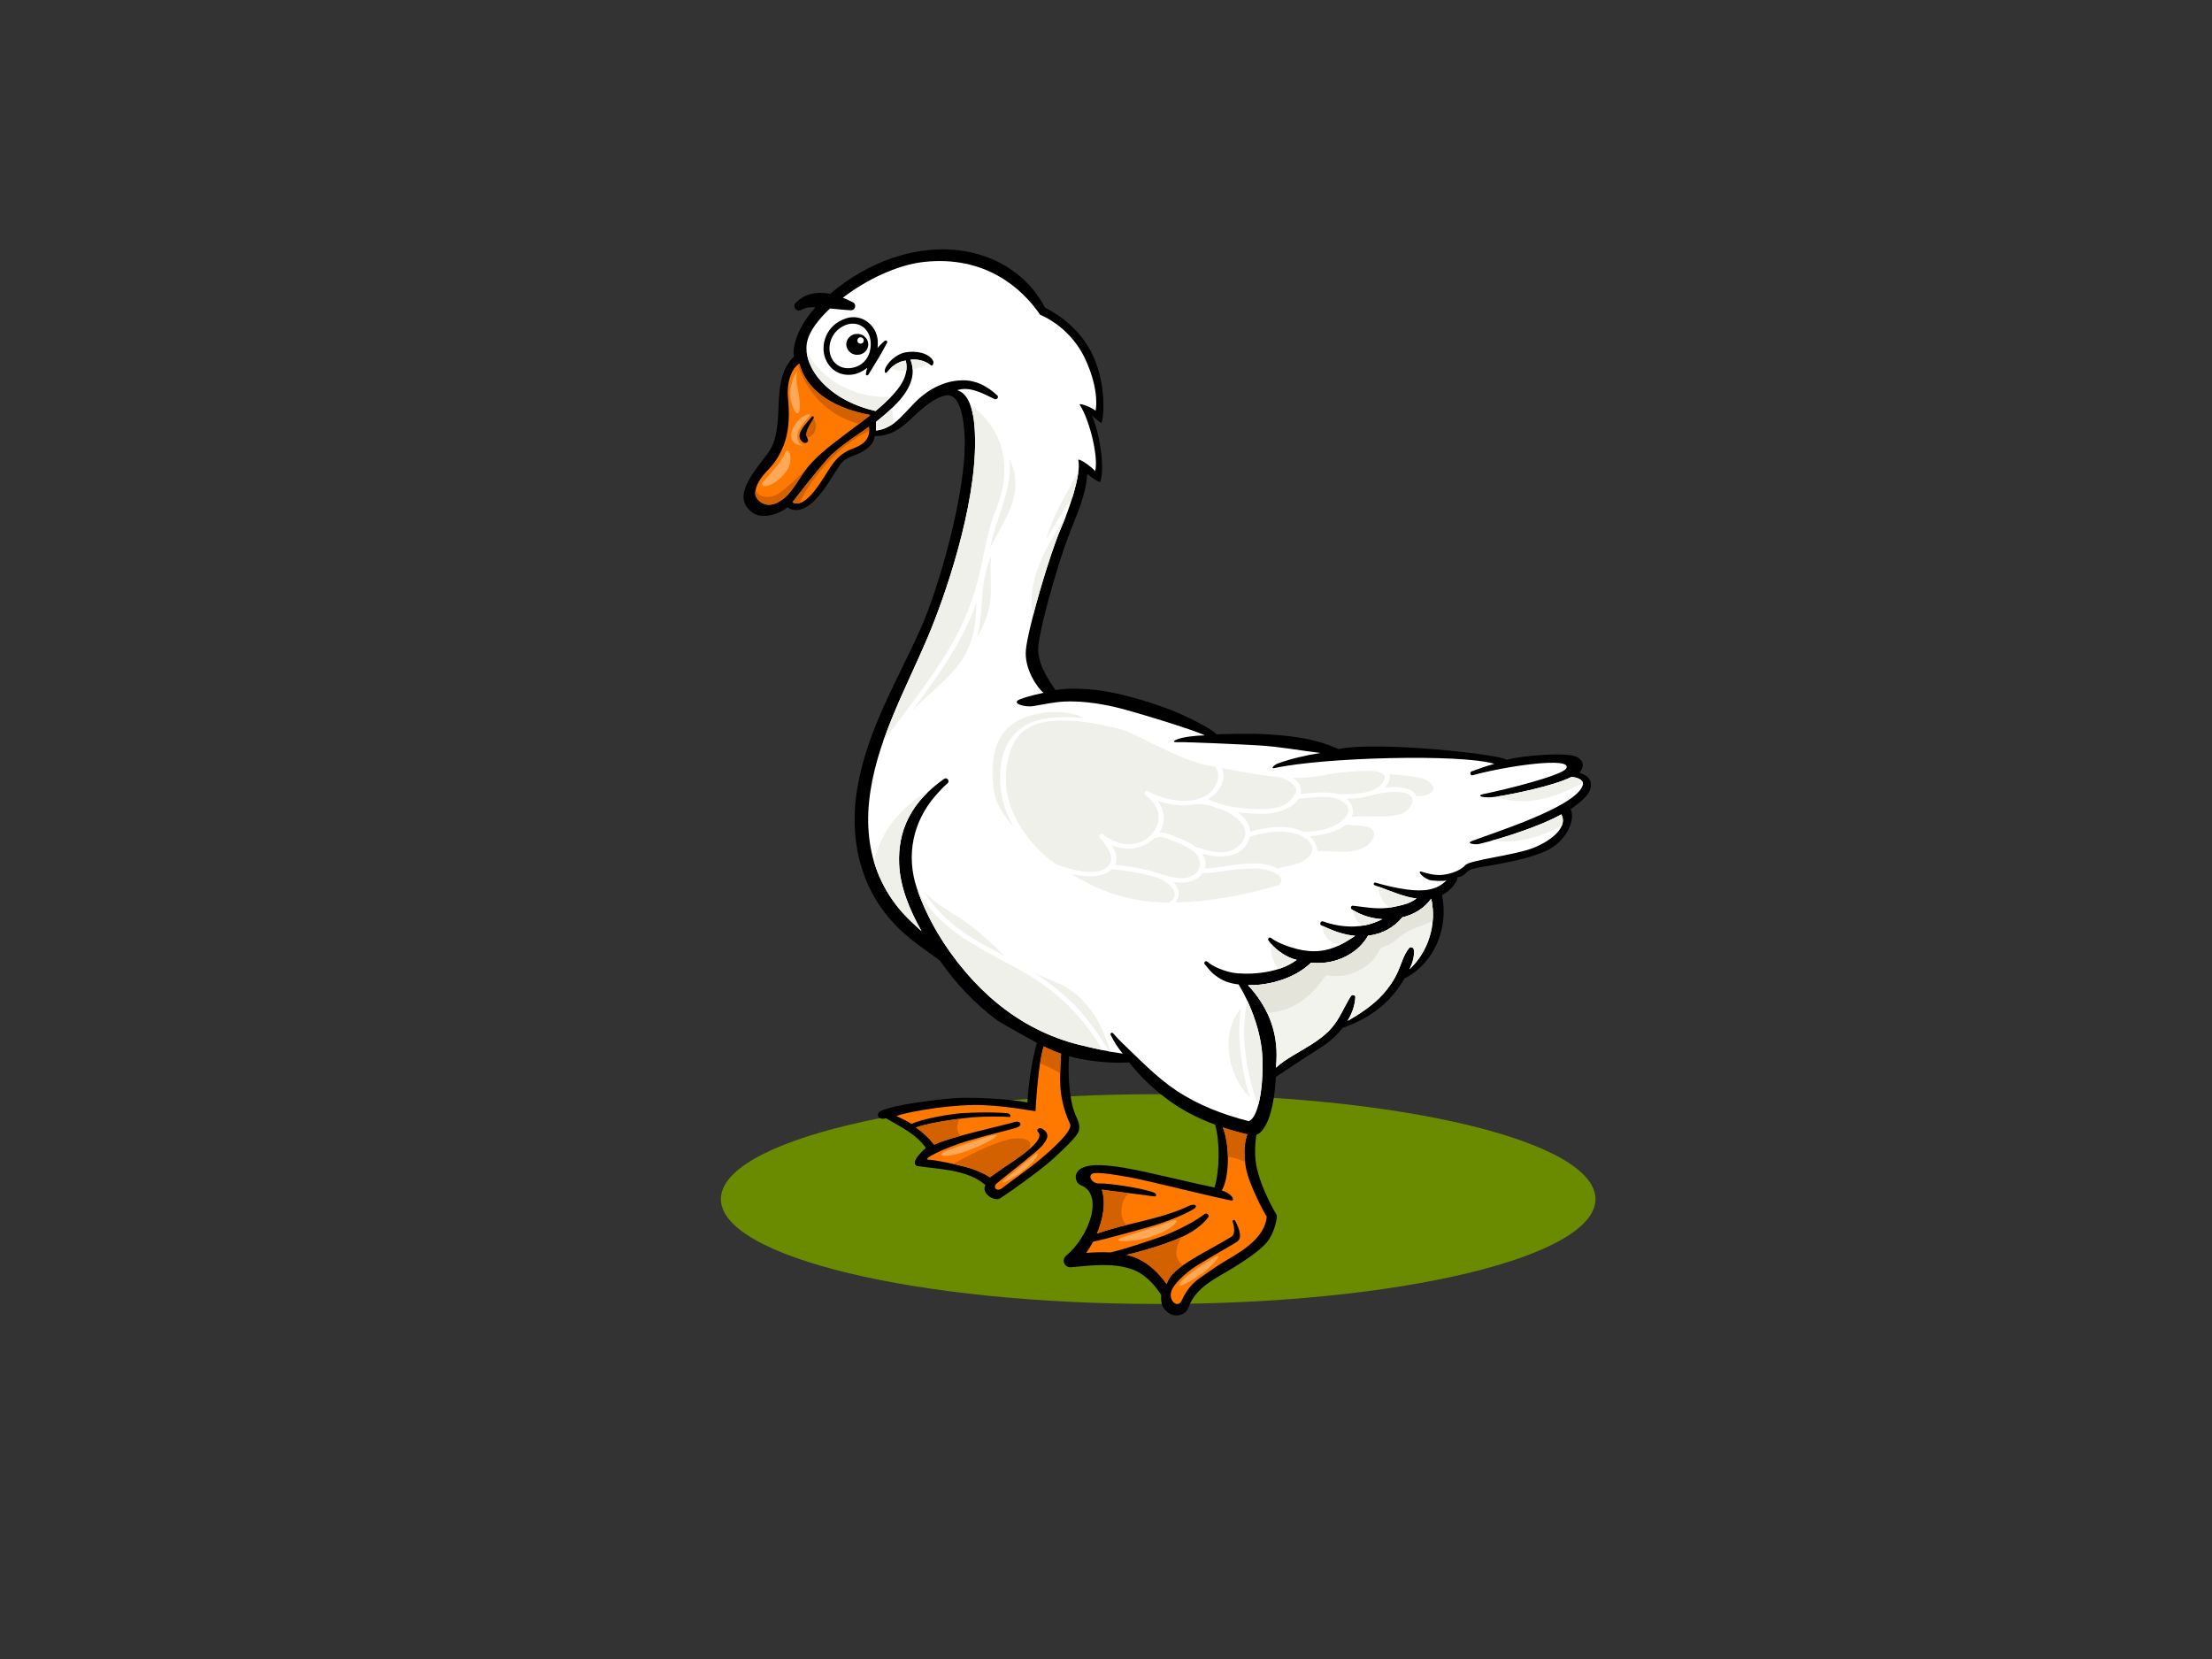 <?xml version="1.0" encoding="utf-8"?>
<!-- Generator: Adobe Illustrator 17.0.0, SVG Export Plug-In . SVG Version: 6.00 Build 0)  -->
<!DOCTYPE svg PUBLIC "-//W3C//DTD SVG 1.1//EN" "http://www.w3.org/Graphics/SVG/1.1/DTD/svg11.dtd">
<svg version="1.1" id="Layer_1" xmlns="http://www.w3.org/2000/svg" xmlns:xlink="http://www.w3.org/1999/xlink" x="0px" y="0px"
	 width="800px" height="600px" viewBox="0 0 800 600" enable-background="new 0 0 800 600" xml:space="preserve">
<rect x="0" y="0" width="800" height="600" fill="#333333" stroke="none"/>
<g>
	<path fill="#6A8B00" d="M577.027,433.663c0,20.945-70.806,37.931-158.157,37.931c-87.344,0-158.154-16.987-158.154-37.931
		c0-20.952,70.81-37.938,158.154-37.938C506.22,395.725,577.027,412.711,577.027,433.663z"/>
	<g>
		<path d="M571.152,279.436c1.167-0.935,2.591-3.839-0.861-5.674c-3.389-1.806-19.131-0.626-25.392,1.019
			c-2.172-1.933-46.621-6.869-60.809-3.86c-8.725-4.029-18.357-4.992-27.954-5.456c-4.573-0.225-15.383,0.063-16.206,0.12
			c-1.402-1.927-11.295-6.869-16.761-8.929c-5.853-2.215-11.871-4.107-17.984-5.541c-6.307-1.469-12.765-2.256-19.261-2.004
			c-1.417,0.056-2.806,0.232-4.184,0.464c-3.501-5.048-6.967-10.729-6.152-16.565c1.519-10.792,8.212-32.095,10.212-37.411
			c3.779-10.075,6.806-15.833,7.403-24.165c0.84,0.703,4.539,3.446,4.774,2.735c1.424-4.253,0.302-15.665-3.034-23.905
			c1.006,0.991,2.222,1.955,3.241,2.728c0.478,0.366,1.315-4.788,0.608-11.313c-0.478-4.359-1.522-8.795-3.572-13.21
			c-3.519-7.593-10.043-13.562-17.264-17.197c-8.647-16.691-29.969-26.457-55.195-17.978c-8.229,2.756-15.942,7.439-22.558,12.972
			c-4.472-0.872-8.999-0.289-12.472,3.276c-1.283,1.315,0.373,3.529,2.053,2.545c1.515-0.9,3.354-1.04,5.195-0.97
			c-4.847,5.153-8.655,12.691-7.842,17.809c-8.683,8.641-3.181,22.766-8.079,32.778c-2.7,5.519-16.385,17.183-6.729,23.813
			c3.663,2.517,10.149,0.084,12.382-2.046c6.222,3.917,12.135-4.795,14.803-8.711c0.865-1.258,3.958-6.447,5.017-7.58
			c1.927-2.067,5.354-2.552,7.66-4c1.649-1.034,3.884-2.644,4.187-5.449c5.207-0.028,8.834-2.243,12.56-5.716
			c3.407-3.185,7.984-7.804,12.835-8.943c6.591-1.561,7.428,12.95,7.083,20.424c-0.872,19.152-9.572,49.728-15.84,63.727
			c-8.578,19.151-19.004,36.095-22.786,56.794c-2.067,11.383-1.469,23.061,2.837,33.917c2.555,6.447,6.436,12.261,11.393,17.274
			c4.619,4.675,10.212,8.29,15.492,12.241c5.685,8.219,12.666,15.601,20.734,21.591c3.835,2.377,10.357,5.955,14.326,8.12
			c-1.986,6.813-3.15,16.241-3.449,21.557c-7.027-1.477-21.715-1.947-26.545-1.547c-4.827,0.394-9.639,0.999-14.424,1.737
			c-3.578,0.563-9.829,1.737-12.04,2.897c-2.215,1.167-0.601,3.529,1.828,2.616c5.346,3.107,10.897,5.674,14.483,10.743
			c-5.414,4.76-4.159,6.384-2.989,6.567c7.393,1.153,18.052,1.153,24.516,6.847c-1.677,3.08,3.354,6.152,5.386,4.788
			c5.396-3.621,11.84-8.24,16.856-12.332c2.657-2.166,9.614-8.627,11.052-11.025c1.434-2.397,0.239-4.506-0.837-7.066
			c-2.162-5.125-2.756-15.151-2.179-20.938c5.822,1.729,15.816,2.728,21.672,2.207c1.213,1.575,2.261,2.749,3.607,4.212
			c3.248,3.544,6.908,6.742,10.838,9.597c5.08,3.691,10.757,6.539,16.701,8.746c1.814,6.546,1.575,16.909-0.246,22.709
			c-8.001-1.694-19.517-4.408-24.766-5.568c-5.178-1.146-11.077-2.292-16.403-2.51c-11.383-0.45-9.632,6.306-7.312,7.178
			c8.75,3.305,3.115,18.688-5.185,25.578c-1.835,1.533-0.615,4.38,1.874,4.155c6.96-0.633,14.568-1.624,21.342,0.534
			c4.978,1.575,8.413,5.33,11.179,9.464c-0.345,3.796,0.942,5.21,2.647,6.531c1.917,1.484,6.022,1.294,7.186-1.94
			c2.756-7.636,10.339-10.715,16.529-14.582c3.529-2.201,9.035-5.765,11.738-8.887c2.749-3.178,4.13-9.246,3.593-10.138
			c-2.823-4.668-5.966-11.58-7.119-16.86c-0.882-4.022-0.706-7.994-0.211-11.98c3.009-1.013,6.387-7.122,7.084-20.945
			c5.287-3.459,10.655-7.136,16.012-10.49c2.981-1.863,5.871-4.352,8.146-7.249c0.01,0,0.021,0,0.032,0
			c6.436-2.313,12.008-5.491,16.709-10.328c2.204-2.271,4.022-4.83,5.621-7.508c0.014-0.022,0.028-0.05,0.042-0.078
			c11.056-5.617,15.974-18.61,13.527-30.126c2.57-1.174,5.73-4.577,5.582-6.441c3.069-0.372,2.717-2.222,5.547-3.065
			c3.315-0.991,17.338-2.356,26.362-6.419c7.72-3.48,10.922-11.601,9.024-15.13c2.514-1.835,6.577-4.626,7.246-7.706
			C575.979,281.686,573.536,280.139,571.152,279.436z"/>
		<path fill="#FF7800" d="M307.72,162.521c-3.133,1.294-5.171,3.283-7.045,5.927c-2.791,3.937-8.965,16.051-14.079,13.232
			c2.032-2.685,8.563-11.066,12.508-15.538c4.268-4.83,12.726-9.927,15.141-11.791C315.26,160.152,309.699,161.698,307.72,162.521z"
			/>
		<path fill="#FF7800" d="M305.084,157.522c-5.108,3.909-10.508,7.903-14.21,13.071c-3.051,4.253-5.54,9.745-10.736,11.601
			c-4.306,1.533-7.115-2.109-6.999-3.839c0.271-4.099,3.251-6.897,5.385-9.225c2.127-2.32,4.001-5.308,5.379-9.47
			c1.662-5.027,1.589-10.778,1.079-15.876c-0.506-5.062,1.079-10.497,4.141-12.269c2.26,8.725,10.592,15.777,25.645,18.59
			C311.622,152.678,308.29,155.068,305.084,157.522z"/>
		<path fill="#FF7800" d="M386.999,406.503c1.096,2.328-6.173,8.866-10.483,12.515c-4.32,3.642-12.332,9.225-14.135,10.701
			c-1.797,1.484-3.508-0.288-1.917-1.708c1.596-1.42,13.861-10.932,15.928-13.098c3.03-3.171,3.235-5.245,0.24-6.834
			c-0.746-0.401-1.919,0.555-1.319,1.139c3.864,3.705-11.375,11.959-17.232,16.578c-0.007,0.007-0.014,0.014-0.021,0.022
			c-2.531-1.646-5.372-2.848-8.476-3.678c-4.539-1.202-11.221-2.651-13.822-2.721c-2.598-0.063,5.596-4.212,14.167-6.785
			c6.823-2.053,15.805-4.106,17.963-4.901c2.155-0.794,1.195-2.734-1.438-1.821c-2.636,0.907-22.875,5.238-28.587,8.079
			c-1.923-2.482-4.148-4.521-6.613-6.243c6.578-2.179,17.56-3.396,20.59-3.663c3.951-0.338,10.898-0.338,13.295-0.112
			c0.667,0.063,0.355-1.258-0.84-1.364c-1.336-0.133-7.309-0.569-16.529,0c-3.379,0.204-13.833,1.85-18.08,3.867
			c-1.698-1.076-3.628-1.996-5.512-2.847c2.186-0.97,15.7-3.775,27.666-3.986c10.353-0.176,22.646,2.44,22.66,2.173
			c0.598-10.588,1.624-19.046,2.942-23.392c1.473,0.774,4.908,2.222,6.31,2.686c-0.295,3.607-0.45,8.999-0.25,12.086
			C383.684,395.929,384.415,401.012,386.999,406.503z"/>
		<path fill="#FF7800" d="M458.143,439.92c-0.559,7.333-8.251,12.199-14.22,15.657c-3.905,2.264-6.559,4.289-10.282,6.848
			c-2.521,1.729-4.914,4.781-6.229,7.853c-1.312,3.073-4.792,0.345-3.829-3.072c0.851-3.045,5.252-6.518,6.465-7.523
			c2.855-2.348,12.336-7.516,16.8-10.237c1.336-0.809,1.754-1.519,1.578-3.108c-0.197-1.793-0.882-3.346-1.789-4.9
			c-0.271-0.457-1.066-0.084-0.872,0.394c0.605,1.462,1.097,4.472-0.351,5.392c-3.628,2.32-10.058,5.667-13.099,7.523
			c-3.262,1.99-9.326,5.505-10.356,9.668c-2.76-3.775-6.047-7.158-10.406-9.189c-1.315-0.605-2.682-1.068-4.088-1.42
			c0.467-0.056,12.406-2.889,20.424-6.651c3.336-1.561,7.02-4.063,9.133-6.968c0.531-0.731-0.639-1.645-1.304-1.139
			c-4.595,3.551-12.308,6.989-15.489,8.107c-3.174,1.118-13.415,4.669-18.614,5.801c-2.907-0.176-5.878-0.042-8.771,0.176
			c0.883-1.245,1.716-2.608,2.478-4.035c6.223-1.371,11.464-2.996,17.18-4.5c6.76-1.772,14.072-4.387,18.909-7.137
			c2.194-1.244,0.795-2.383-1.364-1.356c-10.578,5.034-22.53,6.166-33.333,10.061c2.267-5.322,3.297-11.221,1.789-15.91
			c0.454,0.133,14.846,1.849,18.846,2.433c1.1,0.161,1.012-0.985,0-1.372c-4.721-1.778-16.786-3.445-19.76-3.305
			c-2.974,0.141-4.647-3.459-1.677-3.754c2.977-0.302,12.581,1.364,19.883,3.072c4.855,1.139,25.269,6.04,29.343,6.841
			c1.796,0.351,0.474-2.622-3.28-3.6c2.608-4.233,3.153-15.658,0.401-22.822c2.911,0.977,5.867,1.807,8.845,2.517
			c-1.364,3.684-1.153,7.937-0.552,11.804C451.478,428.045,457.7,439.78,458.143,439.92z"/>
		<path fill="#D46100" d="M299.895,166.691c4.109-4.408,8.894-8.241,14.459-10.814c0.01-0.478-0.011-0.977-0.109-1.526
			c-2.415,1.863-10.873,6.96-15.141,11.791c-3.945,4.472-10.476,12.853-12.508,15.538c0.847,0.464,1.716,0.521,2.594,0.274
			C291.585,176.596,295.87,171.007,299.895,166.691z"/>
		<path fill="#D46100" d="M310.666,153.311c1.384-1.048,2.762-2.109,4.102-3.206c-15.053-2.813-23.385-9.865-25.645-18.59
			c-0.19,0.112-0.369,0.233-0.549,0.373C291.817,142.083,299.487,150.294,310.666,153.311z"/>
		<path fill="#D46100" d="M282.255,178.038c-2.095,1.568-5.048,2.433-7.442,1.013c-0.675-0.401-1.174-0.956-1.564-1.603
			c-0.046,0.295-0.088,0.59-0.109,0.907c-0.117,1.729,2.693,5.372,6.999,3.839c5.196-1.856,7.685-7.347,10.736-11.601
			c0.071-0.099,0.155-0.197,0.229-0.296C288.143,172.871,285.366,175.704,282.255,178.038z"/>
		<path fill="#D46100" d="M293.806,151.159c-0.053-0.042-0.085-0.084-0.127-0.126c-1.852,1.167-3.048,4.711-2.541,6.44
			c0.506,1.751,2.833,0,3.325-0.928C295.325,154.914,295.539,152.361,293.806,151.159z"/>
		<path fill="#D46100" d="M383.427,388.202c0.042-2.446,0.162-5.055,0.33-7.094c-1.402-0.464-4.837-1.912-6.31-2.686
			c-0.471,1.561-0.904,3.657-1.3,6.187C378.668,385.544,381.097,386.775,383.427,388.202z"/>
		<path fill="#D46100" d="M347.475,410.771c-1.518-1.322-1.532-4.063-0.506-6.152c-4.661,0.598-11.218,1.639-15.714,3.129
			c2.464,1.722,4.69,3.761,6.613,6.243C339.812,413.02,343.436,411.881,347.475,410.771z"/>
		<path fill="#D46100" d="M371.954,415.804c3.135-5.104-5.593-4.176-6.982-3.775c-0.85,0.239-1.688,0.5-2.521,0.773
			c-2.703,0.844-5.346,1.891-7.906,3.08c-3.368,1.567-6.637,3.283-9.875,5.062c1.719,0.387,3.435,0.801,4.914,1.195
			c3.104,0.829,5.945,2.032,8.476,3.678c0.007-0.007,0.014-0.014,0.021-0.022c3.325-2.622,9.674-6.419,13.833-9.885
			C371.928,415.875,371.928,415.84,371.954,415.804z"/>
		<path fill="#D46100" d="M450.311,420.248c-0.379-3.354-0.359-6.869,0.795-9.984c-2.978-0.71-5.934-1.54-8.845-2.517
			c1.174,3.051,1.744,6.862,1.817,10.567C446.212,418.617,448.328,419.285,450.311,420.248z"/>
		<path fill="#D46100" d="M427.767,457.666c-3.438-2.791-2.545-6.714-0.467-10.244c-8.009,3.628-19.377,6.335-19.834,6.384
			c1.406,0.352,2.773,0.816,4.088,1.42c4.359,2.032,7.647,5.414,10.406,9.189C422.592,461.849,425.141,459.529,427.767,457.666z"/>
		<path fill="#D46100" d="M407.49,443.028c-2.767-2.201-2.584-8.76,0.798-11.516c-4.788-0.598-9.526-1.181-9.783-1.258
			c1.508,4.689,0.478,10.588-1.789,15.91C400.213,444.905,403.834,443.935,407.49,443.028z"/>
		<path fill="#FFFFFF" d="M509.77,350.559c1.09-2.292,1.878-4.795,1.557-7.129c-0.105-0.752-1.167-1.188-1.719-0.521
			c-1.986,2.412-2.774,5.724-4.046,8.521c-1.35,3.002-3.228,5.758-5.463,8.233c-3.505,3.874-8.114,6.932-12.758,9.576
			c1.621-2.658,2.679-5.569,2.837-8.592c0.05-0.865-1.216-1.034-1.627-0.373c-2.412,3.797-3.906,7.959-6.901,11.432
			c-2.13,2.475-4.841,4.451-7.625,6.208c-4.247,2.693-8.876,4.901-12.571,8.212c0.158-1.519,0.243-3.045,0.243-4.577
			c0.017-9.667-3.68-18.132-10.314-25.234c1.592,0.035,3.178-0.049,4.739-0.239c6.493-0.766,13.358-3.354,18.044-7.895
			c1.129,0.105,2.261,0.14,3.34,0.105c6.94-0.218,13.998-3.945,17.267-9.871c5.069-0.555,9.386-2.953,12.375-6.616
			c4.218-1.041,8.012-3.284,10.479-6.785C519.617,334.205,516.731,343.999,509.77,350.559z"/>
		<path fill="#FFFFFF" d="M572.319,284.294c-3.058,7.713-31.684,16.719-39.861,19.827c-2.651,1.013,1.333,1.385,2.362,1.139
			c8.433-1.976,22.548-6.588,29.839-10.736c2.467,4.43-3.175,9.337-10.009,12.093c-6.556,2.651-23.079,4.408-24.664,6.258
			c-1.593,1.849-5.118,3.199-8.317,3.536c-2.883,0.302-6.001-0.668-7.436-1.125c-1.831-0.577-0.102,1.899,2.535,2.904
			c1.283,0.485,5.09,0.478,6.303,0.289c-3.656,3.677-8.641,3.965-14.287,3.22c-3.726-0.492-7.769-1.455-11.369-2.489
			c-0.549-0.148-0.844,0.717-0.31,0.914c4.943,1.757,10.926,4.444,15.201,4.802c-2.443,1.961-5.513,2.489-8.521,3.122
			c-4.989,1.04-9.552,0.063-14.445-0.485c-0.77-0.091-1.001,0.914-0.436,1.294c3.16,2.123,7.062,3.325,11.035,3.572
			c-1.951,0.97-3.994,1.744-6.18,2.194c-4.901,1.012-10.627,0.33-15.254-1.385c-0.861-0.323-1.448,1.027-0.636,1.42
			c4.032,1.927,7.952,3.424,12.226,3.804c-3.856,2.636-7.762,4.935-12.778,5.456c-2.767,0.288-5.582-0.022-8.254-0.703
			c-3.153-0.822-6.837-2.116-9.425-4.014c-0.58-0.429-1.3,0.295-0.9,0.893c1.734,2.552,5.903,6.138,10.251,7.031
			c-7.298,5.674-19.764,5.308-23.064,4.683c-3.112-0.591-6.964-1.983-9.33-4.043c-0.569-0.492-1.364,0.379-0.907,0.914
			c1.23,1.449,2.116,2.77,3.688,3.973c2.601,1.989,4.943,2.96,8.585,3.382c4.179,6.729,8.275,17.267,8.602,26.527
			c0.425,11.959-1.729,21.873-4.957,22.92c-9.365-2.397-18.262-5.808-26.263-11.137c-3.688-2.454-7.035-5.33-10.258-8.303
			c-1.751-1.617-3.47-3.269-5.164-4.943c-2.454-2.418-5.129-4.752-7.326-7.375c-0.439-0.527-1.199-0.014-0.896,0.598
			c1.258,2.559,2.58,4.585,4.366,6.75c-5.277-0.724-10.585-1.94-15.703-3.192c-5.424-1.336-10.662-3.312-15.612-5.814
			c-9.913-5.013-18.406-12.164-25.458-20.431c-7.551-8.845-13.974-19.391-17.658-30.261c-4.032-11.889-1.554-24.263,6.869-33.804
			c1.321-1.49,2.615-2.96,4.158-4.246c1.009-0.851-0.168-2.397-1.262-1.603c-5.484,3.952-9.804,8.177-12.838,14.125
			c-2.647,5.189-3.628,10.919-3.378,16.649c0.359,8.43,3.852,16.712,8.131,24.326c-1.132-1.061-2.268-2.109-3.403-3.163
			c-4.679-4.331-8.342-9.218-11.063-14.863c-4.37-9.048-5.53-19.06-4.528-28.903c2.13-20.846,12.979-40.083,21.121-59.22
			c6.489-15.278,17.457-47.296,17.215-71.566c-0.081-8.577-1.491-16.529-6.469-17.985c4.468-1.546,9.397,1.238,13.461,3.178
			c0.85,0.401,1.737-0.639,1.023-1.3c-3.572-3.284-7.544-5.505-12.529-5.456c-8.595,0.084-14.842,5.491-17.436,8.212
			c-1.592,1.666-3.726,3.986-5.385,5.603c-2.352,2.306-5.382,4.064-8.535,4.352c0.07-0.907,0-2.285,0.102-3.192
			c2.879-2.306,5.062-4.127,7.597-6.812c5.382-5.724,6.654-10.87,4.798-15.616c2.341-0.281,5.202,0.274,7.362,1.99
			c0.695,0.562,1.184-0.928,0.829-1.582c-1.572-2.904-6.258-3.705-9.896-3.079c-3.544,0.612-6.652,3.783-7.435,5.913
			c-0.415,1.125,0.028,2.074,0.685,1.216c1.479-1.933,4.039-3.888,6.76-4.127c1.568,6.475-3.529,11.959-10.904,18.231
			c-17.686-3.958-26.907-16.515-24.696-25.423c0.883-3.536,3.913-7.664,8.202-11.664c2.499,0.217,4.991,0.534,7.502,0.646
			c1.575,0.077,2.222-2.067,0.854-2.812c-1.178-0.633-2.429-1.23-3.712-1.737c8.419-6.433,19.563-11.861,29.262-12.923
			c22.059-2.426,35.4,9.337,42.083,19.096c5.385,2.313,12.022,7.368,15.907,15.193c3.006,6.054,5.08,13.534,4.166,19.532
			c-2.444-1.842-6.156-2.812-5.762-2.207c3.832,5.948,6.879,19.609,5.554,24.059c-0.745-1.223-6.338-5.231-6.05-3.888
			c1.157,5.35-3.93,19.2-6.085,24.045c-4.158,9.358-12.153,36.56-12.891,44.533c-0.647,6.96,4.373,13.943,6.405,15.475
			c-0.408,0.091-4.714,0.893-8.44,2.299c-3.719,1.413,1.649,3.058,4.816,2.482c3.161-0.583,7.941-1.477,10.876-1.617
			c6.043-0.302,12.149,0.562,18.027,1.842c5.868,1.272,30.334,8.76,32.971,10.385c-9.442,0.217-12.873,2.482-10.258,2.439
			c4.865-0.077,24.966,0.886,29.776,1.174c7.512,0.443,14.887,1.842,22.326,2.735c-5.561,0.921-10.676,2.088-15.418,3.824
			c-1.315,0.485-2.773,2.011-1.114,1.646c17.38-3.868,67.249-5.224,79.454-1.526c-2.837,0.788-5.618,1.737-8.268,2.742
			c-0.728,0.274-0.384,1.61,0.351,1.406c11.667-3.297,36.546-6.925,33.916-2.474c-1.497,2.531-21.897,7.628-29.73,9.196
			c-3.361,0.675-0.172,1.716,4.423,1.012c5.986-0.914,21.001-3.979,27.121-7.122C569.778,281.011,573.3,281.833,572.319,284.294z"/>
		<path fill="#F3F3EE" d="M509.77,350.559c1.09-2.292,1.878-4.795,1.557-7.129c-0.105-0.752-1.167-1.188-1.719-0.521
			c-1.986,2.412-2.774,5.724-4.046,8.521c-1.35,3.002-3.228,5.758-5.463,8.233c-3.505,3.874-8.114,6.932-12.758,9.576
			c1.621-2.658,2.679-5.569,2.837-8.592c0.05-0.865-1.216-1.034-1.627-0.373c-2.412,3.797-3.906,7.959-6.901,11.432
			c-2.13,2.475-4.841,4.451-7.625,6.208c-4.247,2.693-8.876,4.901-12.571,8.212c0.158-1.519,0.243-3.045,0.243-4.577
			c0.017-9.667-3.68-18.132-10.314-25.234c1.592,0.035,3.178-0.049,4.739-0.239c6.493-0.766,13.358-3.354,18.044-7.895
			c1.129,0.105,2.261,0.14,3.34,0.105c6.94-0.218,13.998-3.945,17.267-9.871c5.069-0.555,9.386-2.953,12.375-6.616
			c4.218-1.041,8.012-3.284,10.479-6.785C519.617,334.205,516.731,343.999,509.77,350.559z"/>
		<path fill="#E4E4DA" d="M479.256,353.167c0.229-0.337,0.595-0.464,0.995-0.387c6.271,1.202,14.21-1.94,17.552-7.248
			c1.456-2.313,0.819-2.58,3.153-3.325c2.478-0.788,3.994-2.397,5.941-3.909c3.143-2.433,7.639-3.473,11.232-5.21
			c0.232-2.679,0.077-5.4-0.503-8.071c-2.467,3.501-6.261,5.744-10.479,6.785c-2.989,3.662-7.305,6.061-12.375,6.616
			c-3.269,5.927-10.328,9.653-17.267,9.871c-1.079,0.035-2.211,0-3.34-0.105c-4.686,4.541-11.552,7.129-18.044,7.895
			c-1.561,0.19-3.146,0.274-4.739,0.239c2.844,3.045,5.139,6.335,6.844,9.865C467.034,366.287,474.416,360.269,479.256,353.167z"/>
		<path fill="#F0F0EB" d="M319.352,268.341c9.498-13,19.925-25.55,27.248-39.78c4.327-8.409,6.901-16.937,8.767-26.105
			c0.932-4.556,1.814-9.161,3.22-13.611c1.188-3.755,2.862-7.382,3.755-11.221c3.012-12.965-1.413-23.975-11.52-31.455
			c1.315,3.396,1.793,8.057,1.835,12.93c0.243,24.27-10.726,56.288-17.215,71.566C330.176,243.044,323.785,255.468,319.352,268.341z
			"/>
		<path fill="#F0F0EB" d="M357.143,204.664c-1.972,6.264-1.901,12.683-2.587,19.123c-0.242,2.313-0.58,4.598-1.125,6.827
			c2.77-5.076,4.855-10.377,4.953-16.326c0.073-4.324-0.351-8.866,0.144-13.232C358.007,202.245,357.526,203.441,357.143,204.664z"
			/>
		<path fill="#F0F0EB" d="M328.563,295.838c1.814-3.572,4.109-6.503,6.823-9.14c-3.515,1.378-6.918,4.436-9.266,6.792
			c-2.471,2.482-4.661,5.224-6.302,8.275c-1.652,3.094-2.897,6.356-3.758,9.716c0.721,2.482,1.645,4.929,2.791,7.305
			c2.721,5.646,6.384,10.532,11.063,14.863c1.135,1.055,2.271,2.102,3.403,3.163c-4.279-7.614-7.773-15.897-8.131-24.326
			C324.935,306.757,325.916,301.027,328.563,295.838z"/>
		<path fill="#F0F0EB" d="M379.093,357.421c-8.83-6.644-18.94-10.87-28.309-16.663c-7.948-4.907-14.494-10.898-18.906-18.695
			c3.723,10.624,10.022,20.902,17.416,29.565c7.052,8.268,15.545,15.418,25.458,20.431c4.95,2.503,10.188,4.478,15.612,5.814
			c2.756,0.667,5.572,1.328,8.405,1.912C393.851,371.328,387.453,363.714,379.093,357.421z"/>
		<path fill="#F0F0EB" d="M346.773,331.759c-4.662-2.939-9.302-5.631-12.803-9.583c5.382,8.901,13.65,15.222,23.268,20.306
			c2.088,1.104,4.176,2.2,6.24,3.311C358.173,340.807,353.107,335.76,346.773,331.759z"/>
		<path fill="#F0F0EB" d="M394.811,365.717c-3.171-4.373-7.256-8.128-12.403-10.3c-2.883-1.209-5.793-2.278-8.557-3.642
			c3.108,1.961,6.113,4.063,8.961,6.433c7.691,6.377,13.608,13.83,18.192,22.013c0.246,0.042,0.489,0.085,0.724,0.127
			C399.95,375.216,398.009,370.126,394.811,365.717z"/>
		<path fill="#F0F0EB" d="M451.067,362.519c-1.832,7.917-1.283,16.48,0.295,24.333c0.826,4.107,1.902,8.318,3.456,12.339
			c0.109,0.078,0.211,0.148,0.313,0.211c1.104-4.205,1.67-10.195,1.434-16.845c-0.235-6.715-2.457-14.097-5.263-20.214
			C451.225,362.399,451.141,362.455,451.067,362.519z"/>
		<path fill="#F0F0EB" d="M452.129,396.962c-1.199-3.572-2.061-7.234-2.672-10.813c-1.199-7.052-1.786-14.448-0.59-21.55
			C441.249,373.255,443.731,388.722,452.129,396.962z"/>
		<path fill="#F0F0EB" d="M459.782,341.412c-0.513,3.171,0.594,6.412,2.562,9.056c2.397-0.766,4.703-1.834,6.648-3.346
			C465.35,346.369,461.842,343.746,459.782,341.412z"/>
		<path fill="#F0F0EB" d="M483.275,341.285c0.443,0.12,0.618,0.472,0.604,0.809c2.184-0.984,4.212-2.264,6.219-3.634
			c-4.095-0.366-7.871-1.765-11.724-3.572C478.483,337.84,479.84,340.357,483.275,341.285z"/>
		<path fill="#F0F0EB" d="M493.037,334.74c0.246-0.042,0.492-0.071,0.724-0.12c2.186-0.45,4.229-1.224,6.18-2.194
			c-3.768-0.239-7.467-1.336-10.539-3.263C489.613,331.59,490.612,333.685,493.037,334.74z"/>
		<path fill="#F0F0EB" d="M502.778,328.208c0.334-0.056,0.672-0.091,1.009-0.161c3.009-0.633,6.078-1.161,8.521-3.122
			c-3.888-0.323-9.189-2.573-13.844-4.31C498.718,323.631,499.917,326.774,502.778,328.208z"/>
		<path fill="#F0F0EB" d="M539.75,303.987c8.729,1.315,17.461-1.118,25.114-5.407c0.538-1.343,0.541-2.721-0.204-4.057
			C558.659,297.941,548.025,301.667,539.75,303.987z"/>
		<path fill="#F0F0EB" d="M541.054,288.14c10.547,3.811,21.606,0.471,31.389-5.02c-0.348-1.554-2.935-2.109-4.19-2.109
			c-6.12,3.143-21.135,6.208-27.121,7.122C541.103,288.14,541.079,288.14,541.054,288.14z"/>
		<path fill="#F0F0EB" d="M420.975,316.495c2.816,0.689,6.318,1.722,9.172,0.696c5.544-1.997,4.721-7.509,0.316-10.138
			c-1.951-1.167-4.035-2.173-6.187-2.974c-1.434-0.534-4.485-2.018-5.983-1.111c-0.253,0.155-0.492,0.161-0.7,0.084
			c-0.063,0.063-0.112,0.12-0.179,0.176c-4.542,4.05-10.314,4.647-15.401,2.405c1.467,2.285,2.451,4.886,1.301,7.164
			c4.127,0.408,8.335,1.006,12.311,2.046c1.582,0.415,3.417,0.914,5.09,1.638C420.803,316.481,420.887,316.474,420.975,316.495z"/>
		<path fill="#F0F0EB" d="M468.447,287.254c0.46-0.844,0.618-1.744,0.007-2.595c-1.256-1.744-3.284-2.833-5.618-3.593
			c-6.992-0.577-14.055-2.032-20.962-3.305c0.998,2.186,0.928,4.634-0.83,7.333c-1.114,1.701-2.545,2.973-4.158,3.937
			c0.65,0.345,1.325,0.661,2.022,0.942c1.255,0.323,2.527,0.724,3.772,1.216c3.863,0.963,8.05,1.287,11.752,1.428
			c3.983,0.148,8.746,0,11.815-2.834c0.464-0.428,1.069-0.984,1.575-1.61C467.772,287.774,467.979,287.359,468.447,287.254z"/>
		<path fill="#F0F0EB" d="M454.825,314.083c-2.011-0.007-4.001,0.162-6.001,0.232c-4.696,0.169-9.221,1.428-13.921,1.47
			c-0.612,0.949-1.494,1.75-2.651,2.32c-2.521,1.245-5.199,1.245-7.863,0.823c0.2,0.211,0.397,0.422,0.572,0.661
			c1.923,2.714,1.561,5.034,0.053,6.813c0.249-0.007,0.499-0.007,0.755-0.022c12.55-0.387,24.991-2.721,37.011-6.405
			C465.965,316.249,457.23,314.083,454.825,314.083z"/>
		<path fill="#F0F0EB" d="M469.357,312.298c3.965-1.35,7.685-5.048,3.284-8.711c-5.052-4.211-14.722-2.995-20.678-0.907
			c-0.541,2.489-2.285,4.781-4.739,5.885c-4.004,1.821-8.31,1.4-12.398,0.176c0.049,0.078,0.102,0.155,0.151,0.233
			c0.945,1.617,1.163,3.466,0.692,5.133c8.233-0.274,17.321-3.677,25.293-0.507c0.38,0.148,0.724,0.324,1.051,0.492
			C464.45,313.472,466.974,313.106,469.357,312.298z"/>
		<path fill="#F0F0EB" d="M471.991,300.782c3.09,0.077,6.331-0.45,9.207-1.533c3.135-1.181,9.319-5.364,5.002-8.922
			c-4.169-3.438-11.27-1.785-16.519-1.49c-2.313,3.895-8.764,5.505-12.838,5.498c-2.879-0.007-6.05-0.134-9.21-0.528
			c2.197,1.561,3.856,3.495,4.355,5.793c0.085,0.415,0.141,0.829,0.151,1.251c5.562-1.806,13.953-2.805,19.37,0.063
			C471.642,300.83,471.79,300.774,471.991,300.782z"/>
		<path fill="#F0F0EB" d="M488.928,295.424c5.765-0.724,11.819,0.731,17.5-0.991c4.334-1.322,7.013-7.009,0.693-7.874
			c-3.389-0.457-6.863,0.049-10.166,0.809c-0.032,0.007-0.06,0-0.089,0.007c-2.995,1.111-6.623,1.392-9.758,1.469
			c0.963,0.829,1.67,1.94,1.993,3.431C489.357,293.441,489.265,294.482,488.928,295.424z"/>
		<path fill="#F0F0EB" d="M476.427,307.77c5.364-0.042,11.984,1.23,16.867-1.252c3.427-1.743,5.884-6.7,0.506-7.614
			c-2.285-0.387-4.598-0.408-6.894-0.724c-0.007-0.006-0.007-0.006-0.007-0.006c-3.269,2.784-9.246,4.022-13.243,4.239
			c0.904,0.823,1.645,1.821,2.194,3.024C476.226,306.293,476.409,307.067,476.427,307.77z"/>
		<path fill="#F0F0EB" d="M513.89,281.383c-3.783-0.906-7.636-1.033-11.481-1.469c0.341,0.78,0.327,1.751-0.229,2.974
			c-0.355,0.788-0.847,1.456-1.42,2.053c3.051-0.429,6.205-0.457,8.974,0.639c1.157,0.464,2.036,1.357,2.542,2.412
			c1.237-0.099,2.545-0.071,3.667-0.485C521.385,285.503,516.667,282.051,513.89,281.383z"/>
		<path fill="#F0F0EB" d="M470.518,286.452c-0.028,0.233-0.091,0.45-0.138,0.675c3.937-0.274,9.488-1.048,13.559,0.099
			c0.028,0,0.05-0.014,0.081-0.014c4.77-0.021,12.926,0.26,16.03-4.106c3.196-4.493-4.623-4.535-7.343-4.19
			c-0.204,0.028-0.359-0.022-0.482-0.099c-4.756,0.218-9.597,0.745-14.233,1.652c-3.442,0.668-6.95,0.893-10.48,0.837
			C469.534,282.537,470.778,284.189,470.518,286.452z"/>
		<path fill="#F0F0EB" d="M441.888,292.731c-1.287-0.338-2.531-0.745-3.716-1.238c-1.684-0.422-3.374-0.667-4.95-0.71
			c-0.148,0-0.274-0.035-0.379-0.084c-4.518,1.125-9.742,0.499-14.202-1.104c2.507,3.473,3.146,7.747,0.7,11.425
			c2.138-0.042,4.696,1.145,6.307,1.814c2.302,0.95,5.079,2.06,7.168,3.726c0.168-0.091,0.387-0.12,0.639-0.028
			c3.814,1.357,9.109,2.798,12.891,0.598c3.279-1.912,5.522-5.765,2.967-9.084C447.569,295.797,444.869,293.982,441.888,292.731z"/>
		<path fill="#F0F0EB" d="M424.156,321.424c-1.832-2.58-4.714-3.853-7.762-4.648c-4.63-1.216-9.477-1.989-14.244-2.426
			c-1.934,1.913-4.971,2.58-7.745,2.567c-2.397-0.014-4.739-0.31-7.013-0.83c3.072,1.85,6.268,3.516,9.548,4.985
			c8.387,3.741,16.771,5.315,25.894,5.351C424.635,325.248,425.693,323.596,424.156,321.424z"/>
		<path fill="#F0F0EB" d="M363.344,291.852c-2.355-7.558-2.643-18.329,2.384-24.945c6.004-7.903,15.805-7.903,25.831-7.263
			c-2.587-2.004-9.804-2.545-14.033-1.912c-13.19,1.983-20.172,9.048-18.245,27.223c0.577,5.456,3.734,10.258,7.597,14.49
			C365.386,297.041,364.17,294.51,363.344,291.852z"/>
		<path fill="#F0F0EB" d="M439.61,277.355c-0.432-0.078-0.857-0.155-1.29-0.225c-12.508-2.138-27.884-12.254-33.167-13.457
			c-5.291-1.21-10.698-2.545-17.352-2.981c-8.964-0.577-18.561,0.64-22.02,9.92c-5.635,15.13,1.104,28.897,12.41,39.141
			c1.209,0.934,2.429,1.849,3.688,2.728c1.806,0.752,3.673,1.378,5.603,1.863c3.607,0.893,8.75,1.821,12.174-0.183
			c4.879-2.847,0.717-8.212-1.832-11.151c-0.717-0.822,0.383-1.898,1.234-1.174c4.851,4.106,12.325,5.083,17.116,0.21
			c4.701-4.767,3.421-10.616-1.856-14.427c-0.875-0.626-0.112-2.011,0.883-1.441c6.546,3.783,19.718,6.124,24.334-1.926
			C441.013,281.672,440.823,279.372,439.61,277.355z"/>
		<path fill="#F0F0EB" d="M322.249,143.517c-12.936,0.703-24.987-5.885-30.524-16.466c0.745,8.346,9.699,18.174,24.959,21.591
			C318.751,146.885,320.628,145.19,322.249,143.517z"/>
		<path fill="#F0F0EB" d="M387.906,179.676c0.988-3.228,1.814-6.539,2.127-9.26c-4.113,8.071-9.509,15.946-11.639,24.699
			C381.314,189.871,384.746,184.738,387.906,179.676z"/>
		<path fill="#F0F0EB" d="M385.533,186.574c-7.295,11.369-14.438,23.3-11.914,36.061c2.893-11.2,7.47-25.732,10.29-32.075
			C384.355,189.569,384.921,188.183,385.533,186.574z"/>
		<path fill="#F0F0EB" d="M322.007,133.231c1.849,0.745,3.807,0.956,5.779,0.788c0.158-1.174,0.102-2.369-0.197-3.607
			C325.486,130.594,323.494,131.804,322.007,133.231z"/>
		<path fill="#F0F0EB" d="M329.283,130.081c0.457,1.167,0.721,2.362,0.788,3.579c1.968-0.443,3.916-1.21,5.744-2.166
			C333.794,130.236,331.336,129.835,329.283,130.081z"/>
		<path fill="#F0F0EB" d="M316.787,155.701c2.32-0.211,4.573-1.223,6.541-2.665c-0.284-1.842-0.506-3.684-0.622-5.547
			c-1.842,1.785-3.628,3.269-5.818,5.02C316.787,153.416,316.856,154.794,316.787,155.701z"/>
		<path fill="#F0F0EB" d="M347.135,239.782c3.557-4.886,5.143-10.082,5.667-15.995c0.19-2.053,0.295-4.141,0.426-6.236
			c-0.668,1.99-1.4,3.973-2.257,5.927c-5.256,12.022-12.972,22.744-20.913,33.332c1.916-1.877,3.913-3.677,5.85-5.449
			C339.857,247.748,344.002,244.092,347.135,239.782z"/>
		<path fill="#F0F0EB" d="M357.986,198.441c0.879-1.793,1.824-3.557,2.767-5.315c2.545-4.745,5.491-9.702,6.307-15.046
			c0.678-4.464-0.197-8.514-2.057-12.332c0.261,2.138,0.274,4.359,0.011,6.658c-0.974,8.437-4.883,16.164-6.686,24.446
			C358.208,197.386,358.102,197.914,357.986,198.441z"/>
		<path d="M293.641,150.681c-1.659,2.074-6.95,6.792-3.146,9.33c0.316,0.211,0.794,0.274,1.146,0.091
			c1.515-0.794-0.197-1.898-0.109-2.967c0.176-2.158,1.734-4.127,2.781-5.99C294.527,150.766,293.932,150.316,293.641,150.681z"/>
		<path d="M320.024,123.247c-0.967,0.76-1.846,1.652-2.64,2.629c0.091-0.837,0.12-1.708,0.066-2.601
			c-0.333-5.582-5.712-9.927-11.341-8.17c-7.441,2.32-9.446,9.738-7.66,14.421c2.31,6.046,8.138,6.932,11.991,5.364
			c1.23-0.506,2.299-1.139,3.206-1.891c-0.211,0.731-0.383,1.462-0.495,2.186c-0.081,0.499,0.601,0.816,0.893,0.344
			c2.33-3.789,4.778-7.678,6.802-11.614C321.082,123.458,320.463,122.896,320.024,123.247z"/>
		<path fill="#FFFFFF" d="M306.975,133.168c-3.178,0.14-5.853-1.785-6.718-5.013c-0.869-3.234,0.271-8.043,4.911-10.314
			c4.591-2.243,9.175,0.485,9.681,5.505C315.401,128.78,312.108,132.949,306.975,133.168z"/>
		<path d="M313.172,122.193c-0.239-0.225-0.485-0.457-0.731-0.682c-0.569-0.408-1.212-0.654-1.926-0.739
			c-0.359,0.007-0.721,0.014-1.076,0.022c-0.685,0.105-1.304,0.359-1.86,0.773c-0.822,0.618-1.36,1.533-1.49,2.531
			c-0.12,0.991,0.183,2.004,0.837,2.791c0.239,0.225,0.485,0.45,0.728,0.675c0.573,0.407,1.22,0.654,1.937,0.738
			c0.352-0.006,0.711-0.014,1.066-0.021c0.693-0.099,1.315-0.359,1.863-0.773c0.826-0.619,1.364-1.533,1.487-2.531
			C314.129,123.985,313.826,122.973,313.172,122.193z"/>
		<path fill="#FFFFFF" d="M311.239,124.281c-1.554,0-1.554-2.292,0-2.292C312.789,121.989,312.789,124.281,311.239,124.281z"/>
		<path fill="#FFA858" d="M288.118,136.127c-0.513,2.609,1.716,7.987,1.03,12.065c-0.608,3.628-3.086-1.139-3.428-5.217
			C285.377,138.898,289.162,130.833,288.118,136.127z"/>
		<path fill="#FFA858" d="M292.576,150.639c-1.568,1.765-3.769,4.401-4.12,6.032c-0.338,1.638,0,3.593,1.546,4.246
			c1.547,0.647-5.308,0.323-3.596-5.062C288.118,150.477,294.46,148.523,292.576,150.639z"/>
		<path fill="#FFA858" d="M275.948,174.284c2.573-3.094,5.825-5.871,8.057-10.596c1.318-2.798,3.312,2.911,0.341,6.847
			C279.551,176.899,274.001,176.639,275.948,174.284z"/>
		<path fill="#FFA858" d="M342.969,415.959c3.424-1.287,12.683-4.563,16.283-5.379c3.603-0.815-0.682,2.278-8.743,5.379
			C341.95,419.249,337.316,418.082,342.969,415.959z"/>
		<path fill="#FFA858" d="M363.882,426.232c1.554-1.287,8.401-7.01,10.454-8.641c2.056-1.631,0.685,1.793-3.772,5.378
			C366.107,426.562,359.941,429.494,363.882,426.232z"/>
		<path fill="#FFA858" d="M427.303,463.41c1.994-2.362,8.226-6.524,11.995-8.641c3.772-2.123-1.027,3.263-4.451,5.709
			C431.419,462.925,423.876,467.488,427.303,463.41z"/>
		<path fill="#FFA858" d="M407.079,447.106c4.063-1.294,11.822-3.586,16.28-5.379c4.457-1.8,1.719,2.278-5.653,5.055
			C410.334,449.552,399.359,449.552,407.079,447.106z"/>
	</g>
</g>
</svg>
